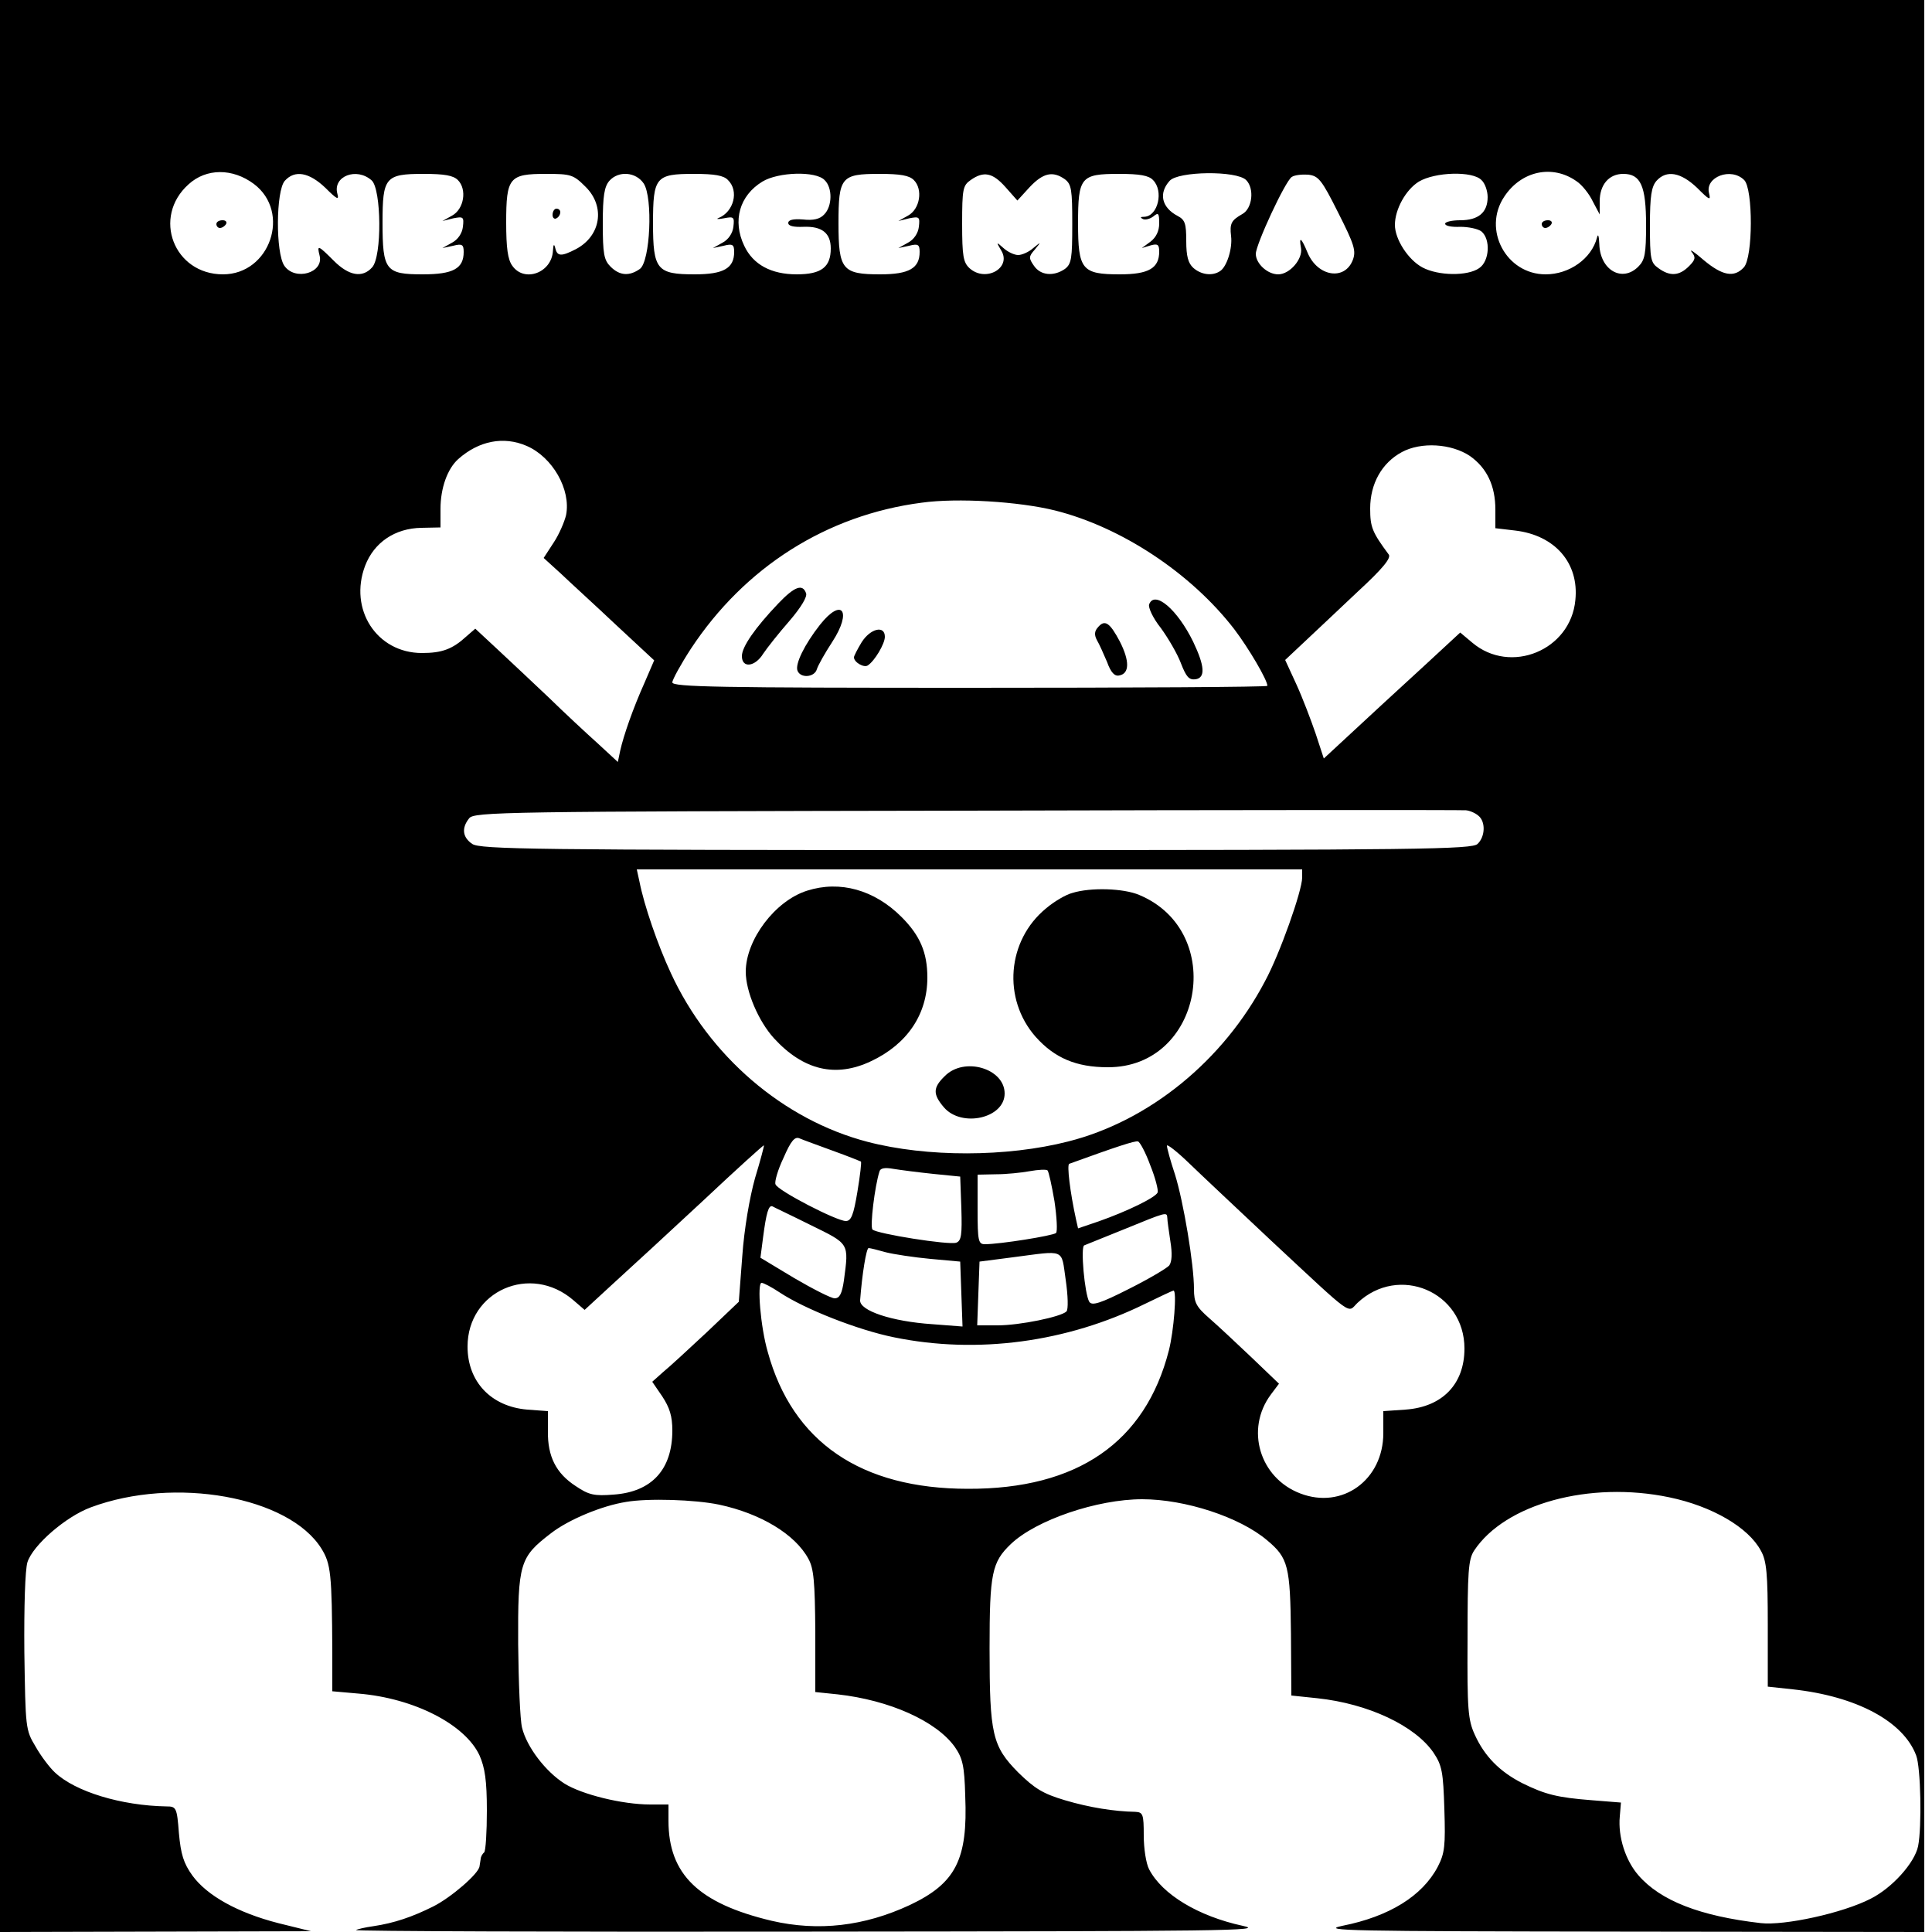 <?xml version="1.0" standalone="no"?>
<!DOCTYPE svg PUBLIC "-//W3C//DTD SVG 20010904//EN"
 "http://www.w3.org/TR/2001/REC-SVG-20010904/DTD/svg10.dtd">
<svg version="1.0" xmlns="http://www.w3.org/2000/svg"
 width="500pt" height="500pt" viewBox="0 0 500 500"
 preserveAspectRatio="xMidYMid meet">
<g transform="translate(0,500) scale(0.1,-0.1)"
fill="#000000" stroke="none">
<path d="M0 2500 l0 -2500 403 1 402 1 -85 21 c-105 27 -184 71 -222 123 -23
32 -30 55 -35 110 -5 66 -7 69 -32 69 -117 2 -236 38 -289 88 -13 12 -36 42
-50 67 -26 43 -26 48 -29 245 -1 117 2 213 8 232 14 44 99 118 164 142 217 81
513 28 597 -107 24 -39 27 -64 28 -268 l0 -101 68 -6 c144 -12 276 -80 313
-160 14 -32 19 -65 19 -143 0 -55 -3 -104 -7 -108 -5 -4 -9 -12 -9 -17 -1 -5
-2 -14 -3 -19 -2 -19 -74 -81 -120 -104 -54 -27 -101 -43 -155 -51 -22 -3 -42
-8 -45 -10 -2 -3 529 -5 1180 -4 1071 1 1177 2 1115 15 -115 25 -208 81 -242
146 -8 15 -14 54 -14 88 0 55 -2 60 -22 61 -54 1 -118 11 -182 30 -57 17 -78
30 -121 72 -67 68 -74 98 -74 321 0 195 6 223 55 270 65 62 223 116 340 116
111 0 252 -46 323 -106 55 -46 60 -66 62 -242 l1 -160 67 -7 c132 -14 253 -71
301 -141 22 -33 25 -50 28 -146 3 -95 1 -114 -17 -149 -40 -76 -126 -129 -247
-153 -61 -13 22 -14 719 -15 l787 -1 0 2500 0 2500 -2490 0 -2490 0 0 -2500z
m657 2024 c97 -73 42 -234 -80 -234 -127 0 -184 148 -89 233 46 42 114 42 169
1z m3423 7 c14 -9 33 -33 42 -52 l18 -34 0 34 c0 43 24 71 61 71 45 0 59 -31
59 -132 0 -75 -3 -91 -20 -108 -42 -42 -99 -9 -101 58 -1 21 -3 29 -6 17 -14
-54 -71 -95 -133 -95 -102 0 -164 116 -107 201 44 67 125 84 187 40z m-3238
-17 c30 -30 36 -33 31 -15 -12 45 50 69 89 34 25 -23 27 -197 1 -225 -25 -28
-60 -22 -99 17 -41 41 -44 42 -37 14 12 -45 -63 -67 -91 -27 -23 33 -22 194 1
220 26 29 63 22 105 -18z m343 20 c24 -24 16 -75 -15 -92 l-25 -14 28 7 c26 5
28 4 25 -22 -2 -17 -13 -33 -28 -41 l-25 -14 28 6 c23 6 27 3 27 -16 0 -43
-27 -58 -106 -58 -96 0 -104 10 -104 134 0 117 7 126 106 126 54 0 77 -4 89
-16z m331 -18 c51 -51 39 -127 -26 -161 -37 -19 -48 -19 -53 3 -3 12 -5 10 -6
-7 -3 -57 -74 -83 -105 -39 -12 16 -16 47 -16 112 0 117 8 126 103 126 65 0
71 -2 103 -34z m150 9 c24 -37 17 -201 -10 -221 -27 -19 -52 -18 -76 6 -17 17
-20 33 -20 112 0 71 4 95 17 110 24 27 69 23 89 -7z m218 9 c29 -28 15 -82
-24 -98 -8 -3 -2 -4 13 -1 26 5 28 4 25 -22 -2 -17 -13 -33 -28 -41 l-25 -14
28 6 c23 6 27 3 27 -16 0 -42 -27 -58 -102 -58 -98 0 -108 12 -108 132 0 120
7 128 106 128 53 0 77 -4 88 -16z m250 0 c21 -20 20 -68 -1 -89 -11 -12 -28
-16 -55 -13 -25 2 -38 -1 -38 -9 0 -8 14 -11 39 -10 48 2 71 -16 71 -56 0 -48
-24 -67 -88 -67 -66 0 -113 25 -136 74 -31 65 -12 130 47 166 41 25 138 28
161 4z m231 0 c24 -24 16 -75 -15 -92 l-25 -14 28 7 c26 5 28 4 25 -22 -2 -17
-13 -33 -28 -41 l-25 -14 28 6 c23 6 27 3 27 -16 0 -42 -27 -58 -102 -58 -98
0 -108 12 -108 132 0 120 7 128 106 128 54 0 77 -4 89 -16z m237 -18 l31 -35
32 35 c35 37 60 42 91 20 17 -13 19 -27 19 -116 0 -89 -2 -103 -19 -116 -29
-20 -63 -17 -80 8 -14 20 -14 24 2 42 17 21 17 21 -4 4 -11 -10 -29 -18 -39
-18 -10 0 -27 8 -38 18 -19 17 -19 16 -6 -6 28 -45 -40 -84 -82 -46 -16 15
-19 31 -19 115 0 90 2 99 22 113 34 24 57 19 90 -18z m382 18 c28 -28 13 -93
-22 -95 -11 0 -12 -2 -4 -6 7 -3 19 1 27 7 13 11 15 8 15 -18 0 -20 -8 -36
-22 -47 l-23 -17 23 7 c18 5 22 2 22 -16 0 -43 -27 -59 -102 -59 -98 0 -108
12 -108 132 0 120 7 128 106 128 53 0 77 -4 88 -16z m241 0 c22 -22 16 -74
-10 -88 -28 -16 -33 -24 -29 -57 4 -32 -11 -80 -29 -91 -20 -13 -49 -9 -69 9
-13 12 -18 30 -18 69 0 45 -3 55 -22 65 -42 22 -50 59 -21 91 22 25 173 27
198 2z m238 -84 c42 -83 47 -99 38 -123 -21 -54 -91 -43 -117 19 -16 39 -23
44 -17 12 5 -28 -29 -68 -59 -68 -28 0 -58 28 -58 53 0 24 76 188 93 199 7 5
26 7 42 6 27 -3 35 -12 78 -98z m371 84 c9 -8 16 -28 16 -44 0 -40 -24 -60
-71 -60 -21 0 -39 -4 -39 -9 0 -6 18 -9 39 -8 21 0 46 -5 55 -12 24 -20 21
-77 -6 -95 -30 -21 -106 -20 -147 2 -37 20 -71 73 -71 110 0 40 28 91 62 112
42 25 139 28 162 4z m558 -20 c32 -32 36 -34 31 -14 -11 42 57 68 91 34 23
-23 23 -200 -1 -226 -25 -27 -55 -22 -104 19 -24 21 -38 30 -31 21 11 -14 10
-20 -7 -37 -25 -25 -49 -27 -79 -5 -20 14 -22 23 -22 111 0 76 4 100 17 115
26 29 63 22 105 -18z m-3029 -668 c67 -29 115 -113 102 -179 -4 -17 -18 -50
-32 -71 l-26 -40 44 -40 c24 -23 89 -82 143 -133 l99 -92 -25 -58 c-30 -67
-54 -136 -63 -176 l-6 -29 -52 48 c-29 26 -86 79 -127 119 -41 39 -101 95
-133 125 l-57 53 -23 -20 c-36 -33 -63 -43 -115 -43 -117 0 -190 113 -147 226
23 60 77 97 146 98 l49 1 0 48 c0 54 18 104 46 129 53 47 117 60 177 34z
m2441 -26 c44 -31 66 -77 66 -139 l0 -48 51 -6 c103 -12 166 -84 156 -180 -12
-130 -168 -194 -267 -110 l-31 26 -27 -25 c-15 -14 -94 -87 -177 -163 l-149
-138 -21 64 c-12 35 -34 93 -50 128 l-29 63 50 47 c27 25 89 84 138 130 64 59
87 87 80 96 -43 58 -48 71 -48 119 0 64 30 118 82 146 50 27 128 22 176 -10z
m-1074 -141 c172 -43 352 -162 464 -307 38 -50 86 -132 86 -147 0 -3 -346 -5
-770 -5 -646 0 -770 2 -770 14 0 7 22 47 48 87 139 211 351 346 597 378 93 13
252 3 345 -20z m1096 -790 c19 -15 18 -54 -2 -73 -14 -14 -145 -16 -1297 -16
-1145 0 -1285 2 -1305 16 -25 17 -28 41 -8 66 12 17 88 18 1287 20 701 2 1282
2 1293 1 10 -1 24 -7 32 -14z m-456 -160 c0 -34 -58 -198 -96 -268 -108 -206
-300 -362 -509 -415 -160 -41 -367 -41 -520 -1 -218 57 -410 222 -509 437 -34
73 -69 175 -81 236 l-7 32 861 0 861 0 0 -21z m-1215 -707 c39 -14 71 -27 73
-28 2 -1 -2 -36 -9 -78 -10 -60 -16 -76 -30 -76 -24 0 -177 79 -182 95 -3 6 6
38 21 69 19 44 29 55 41 50 9 -4 48 -18 86 -32z m822 -38 c13 -32 21 -64 19
-70 -5 -13 -79 -49 -153 -75 l-53 -18 -5 22 c-16 73 -24 142 -18 145 124 45
170 60 178 58 5 -1 20 -29 32 -62z m-1023 -33 c-14 -50 -28 -131 -33 -202 l-9
-118 -83 -79 c-46 -43 -97 -90 -113 -103 l-28 -25 26 -38 c19 -29 26 -51 26
-88 0 -101 -53 -159 -152 -166 -50 -4 -64 -1 -98 22 -51 33 -73 77 -72 142 l0
52 -54 4 c-93 8 -154 72 -154 163 0 144 163 216 274 120 l29 -25 76 70 c42 38
146 134 231 213 85 80 156 144 157 143 1 -1 -9 -39 -23 -85z m1336 -162 c218
-203 196 -187 223 -161 107 101 277 29 277 -118 0 -92 -57 -151 -152 -158
l-58 -4 0 -57 c0 -121 -106 -198 -215 -156 -105 40 -143 166 -76 256 l21 28
-71 68 c-39 37 -88 83 -110 102 -33 29 -39 40 -39 75 0 64 -27 225 -49 296
-12 36 -21 69 -21 75 0 5 26 -15 58 -46 31 -30 127 -120 212 -200z m-875 173
l70 -7 3 -83 c2 -67 0 -83 -13 -88 -18 -7 -206 23 -217 34 -7 7 6 113 18 150
2 9 14 11 36 7 18 -3 65 -9 103 -13z m314 -71 c6 -41 8 -78 4 -82 -8 -7 -145
-29 -184 -29 -17 0 -19 8 -19 90 l0 90 48 1 c26 0 65 4 87 8 22 4 43 5 46 2 3
-3 11 -39 18 -80z m-632 -61 c102 -50 100 -46 87 -144 -5 -34 -11 -46 -24 -46
-9 0 -56 24 -104 52 l-88 53 7 54 c8 61 14 83 24 79 3 -2 48 -23 98 -48z m924
18 c0 -7 4 -34 8 -61 5 -31 4 -52 -3 -62 -6 -7 -53 -35 -105 -61 -73 -37 -95
-44 -102 -33 -12 20 -23 143 -13 146 5 2 52 21 104 42 110 45 110 45 111 29z
m-728 -89 c20 -5 72 -13 115 -17 l77 -7 3 -84 3 -84 -78 6 c-105 7 -189 35
-187 62 5 67 16 135 22 135 4 0 24 -5 45 -11z m465 -71 c6 -41 7 -77 2 -82
-14 -14 -121 -36 -178 -36 l-53 0 3 83 3 82 85 11 c139 18 126 24 138 -58z
m-740 -33 c65 -43 202 -97 296 -116 215 -44 447 -13 650 87 39 19 71 34 73 34
9 0 1 -104 -12 -155 -61 -238 -237 -359 -520 -358 -277 0 -454 121 -518 354
-19 65 -28 179 -16 179 5 0 26 -11 47 -25z m2302 -530 c111 -23 205 -78 237
-138 15 -26 18 -60 18 -192 l0 -160 65 -7 c165 -18 286 -83 319 -171 12 -31
15 -185 5 -235 -9 -43 -67 -108 -123 -136 -72 -37 -223 -70 -284 -63 -157 18
-260 58 -317 124 -33 38 -53 99 -48 152 l3 36 -75 6 c-90 7 -121 15 -180 44
-59 30 -98 70 -123 125 -18 39 -20 66 -19 247 0 176 2 207 17 230 80 121 299
181 505 138z m-2459 -19 c108 -23 197 -77 231 -140 14 -25 17 -59 18 -188 l0
-157 58 -6 c134 -15 255 -69 303 -136 20 -29 25 -48 27 -127 7 -165 -25 -226
-143 -282 -118 -55 -237 -69 -358 -41 -189 45 -267 120 -267 259 l0 42 -47 0
c-73 0 -177 26 -222 54 -49 31 -98 95 -110 145 -5 20 -9 117 -10 216 -1 210 4
225 85 287 45 35 131 71 194 81 57 10 179 6 241 -7z"/>
<path d="M560 4420 c0 -5 4 -10 9 -10 6 0 13 5 16 10 3 6 -1 10 -9 10 -9 0
-16 -4 -16 -10z"/>
<path d="M3990 4420 c0 -5 4 -10 9 -10 6 0 13 5 16 10 3 6 -1 10 -9 10 -9 0
-16 -4 -16 -10z"/>
<path d="M1430 4444 c0 -8 5 -12 10 -9 6 3 10 10 10 16 0 5 -4 9 -10 9 -5 0
-10 -7 -10 -16z"/>
<path d="M2014 3438 c-60 -63 -94 -112 -94 -136 0 -32 34 -28 55 6 10 15 40
53 68 85 30 35 47 63 43 72 -9 25 -30 17 -72 -27z"/>
<path d="M2974 3436 c-3 -8 10 -36 30 -61 19 -26 43 -67 52 -91 14 -36 21 -44
38 -42 26 4 24 34 -6 97 -41 84 -100 134 -114 97z"/>
<path d="M2122 3383 c-40 -51 -65 -102 -58 -119 8 -20 44 -17 50 4 3 10 21 42
40 71 52 80 25 116 -32 44z"/>
<path d="M2841 3376 c-9 -10 -9 -20 -2 -33 6 -10 17 -35 26 -56 10 -28 20 -38
32 -35 26 5 27 37 1 88 -26 49 -39 58 -57 36z"/>
<path d="M2230 3338 c-11 -18 -20 -36 -20 -39 0 -13 26 -28 36 -21 18 12 44
56 44 74 0 31 -38 21 -60 -14z"/>
<path d="M2089 2695 c-83 -26 -159 -127 -159 -210 0 -51 33 -128 73 -172 76
-83 160 -103 252 -59 93 44 145 121 145 216 0 65 -19 109 -67 157 -70 70 -159
95 -244 68z"/>
<path d="M2775 2689 c-16 -4 -47 -22 -68 -40 -101 -83 -113 -234 -27 -332 49
-55 105 -79 187 -79 245 -1 309 351 81 446 -40 17 -125 20 -173 5z"/>
<path d="M2445 2215 c-31 -30 -31 -47 -2 -81 46 -53 157 -28 157 36 0 65 -105
96 -155 45z"/>
</g>
</svg>
